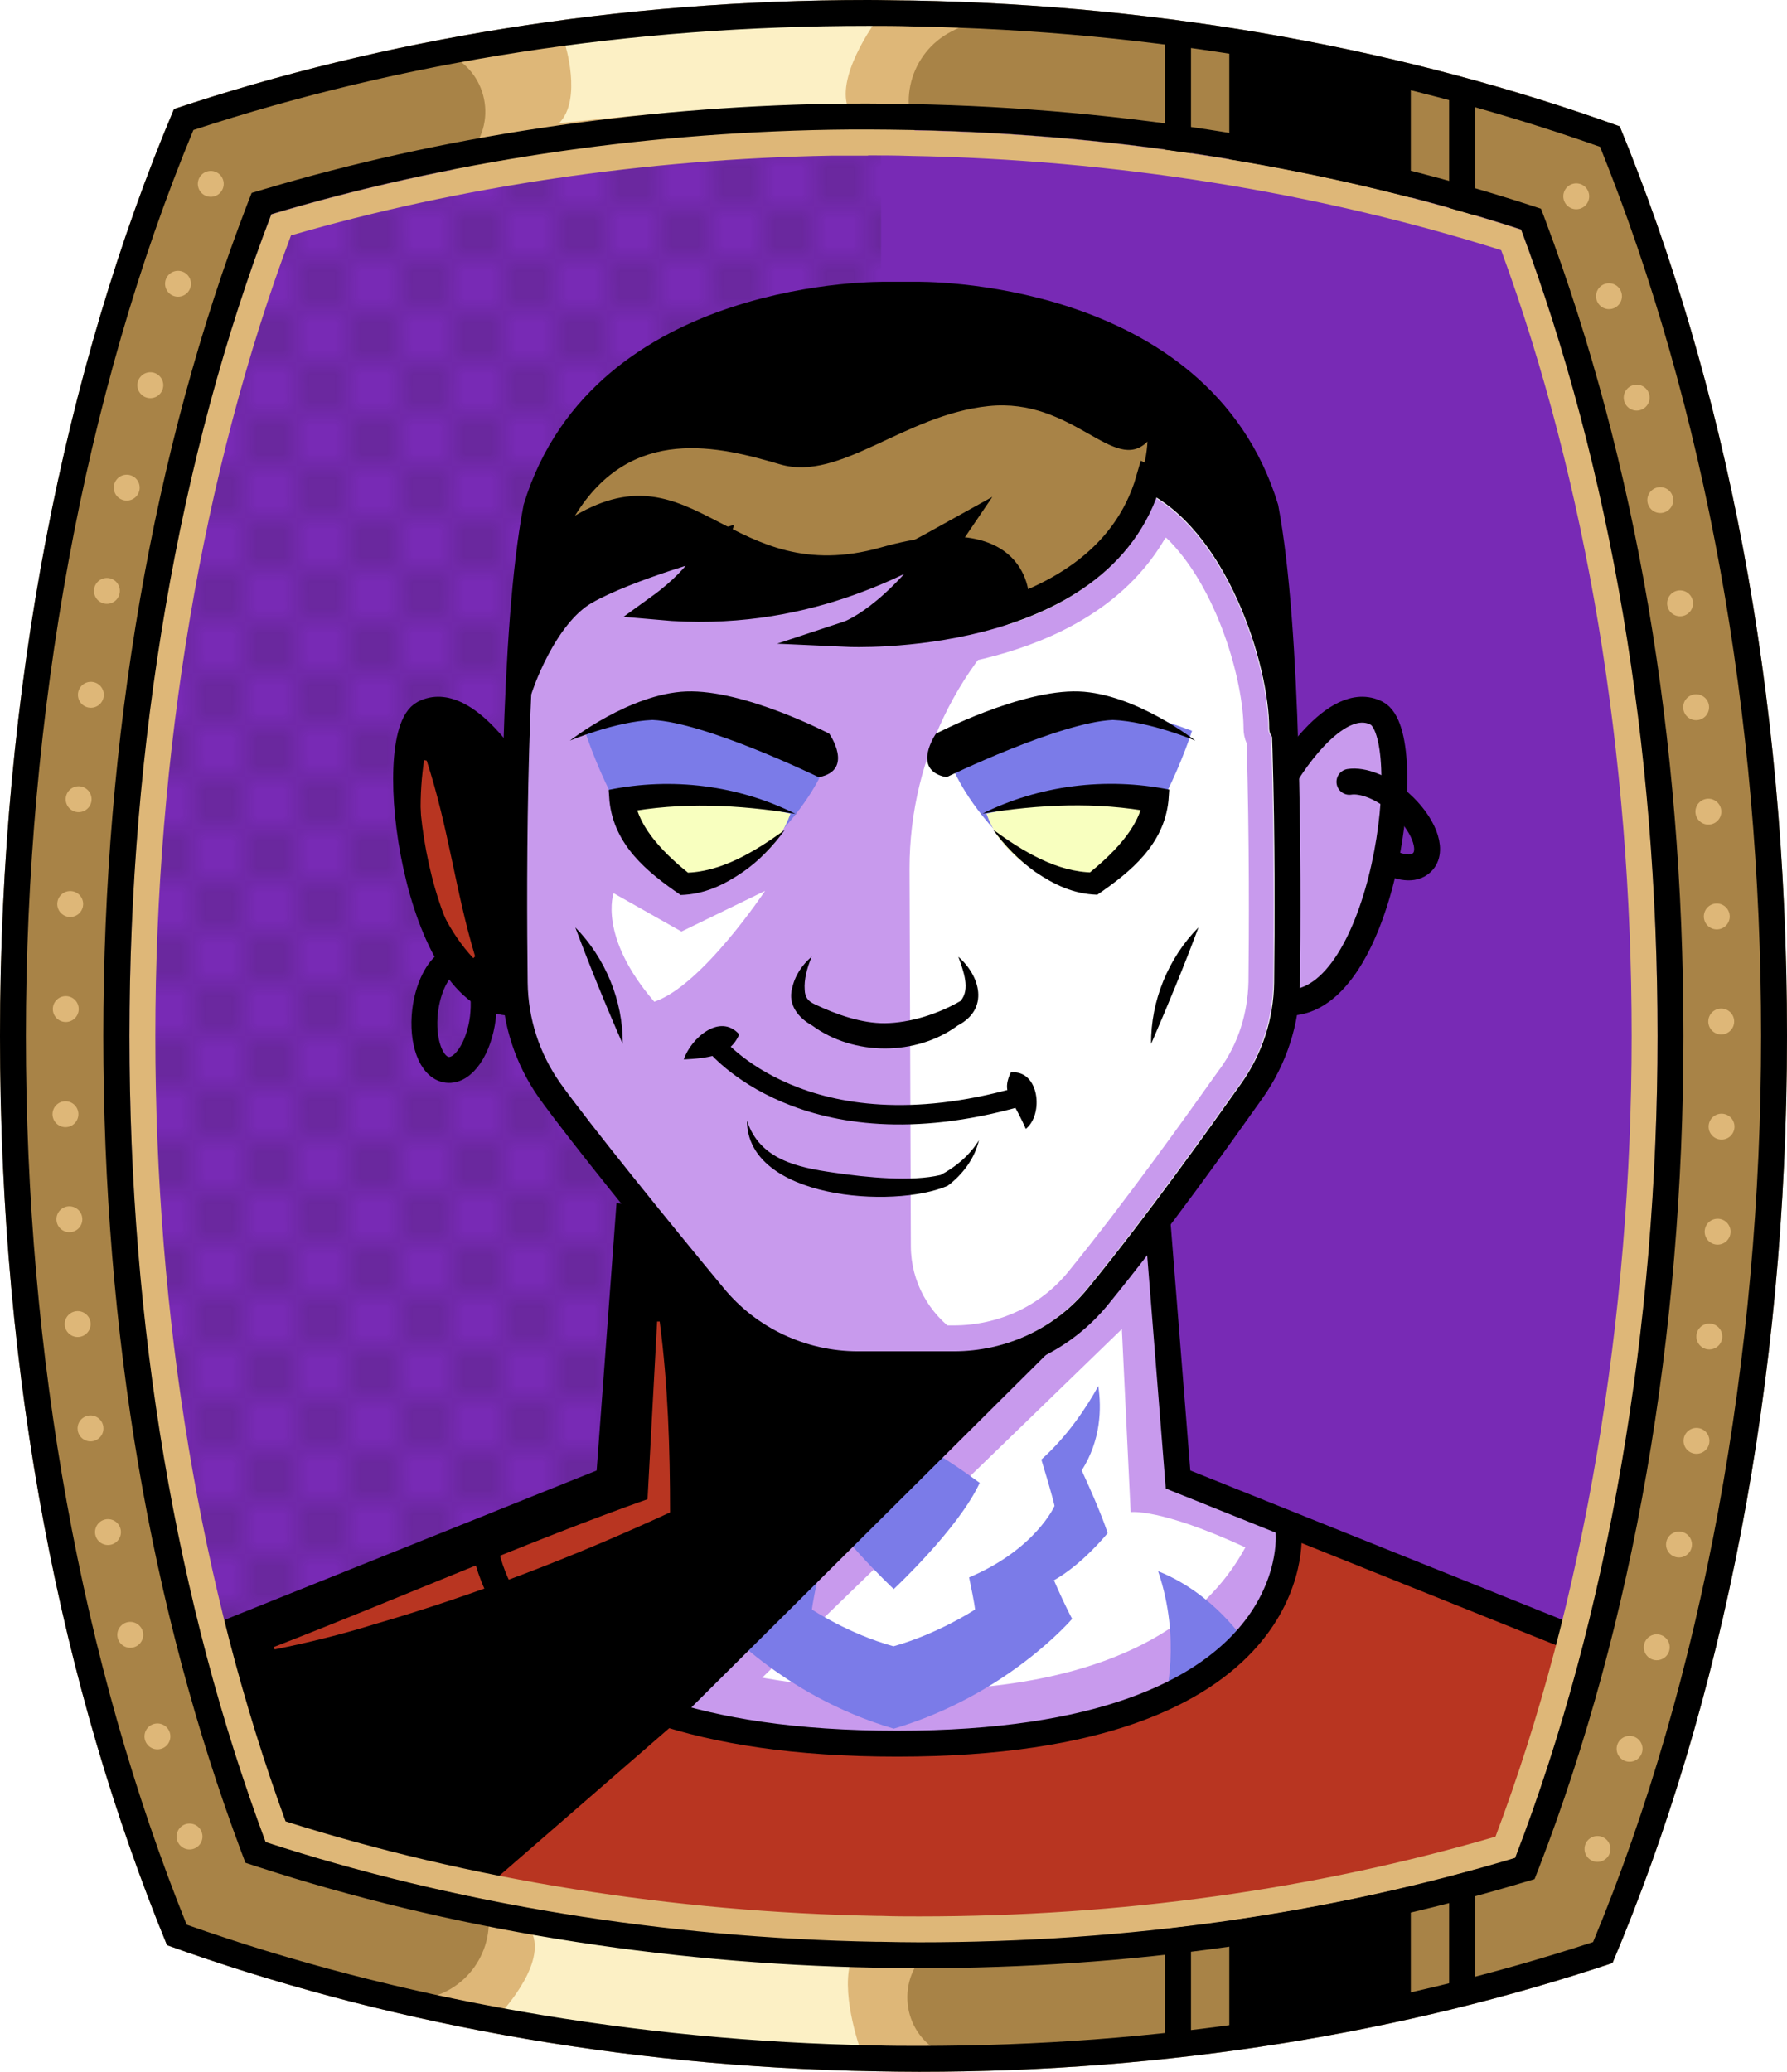 <?xml version="1.0" encoding="UTF-8"?><svg id="Capa_2" xmlns="http://www.w3.org/2000/svg" xmlns:xlink="http://www.w3.org/1999/xlink" viewBox="0 0 69.02 80"><defs><style>.cls-1{fill:#c89aed;}.cls-2{fill:#fff;}.cls-3{fill:#f8ffbf;}.cls-4{fill:#7b7be8;}.cls-5{fill:#a88347;}.cls-6{fill:#782ab5;}.cls-7,.cls-8,.cls-9{stroke:#000;stroke-miterlimit:10;}.cls-7,.cls-8,.cls-9,.cls-10,.cls-11,.cls-12{fill:none;}.cls-8,.cls-10{stroke-linecap:round;}.cls-9{stroke-width:.75px;}.cls-10{stroke:#deb778;stroke-dasharray:0 0 0 4.06;stroke-linejoin:round;}.cls-13{fill:url(#USGS_19_Inundación_de_tierra);}.cls-14{fill:#deb778;}.cls-12{stroke:#1d1d1b;stroke-dasharray:0 0 2 2;stroke-width:.3px;}.cls-15{fill:#fcf0c5;}.cls-16{fill:#b83521;}</style><pattern id="USGS_19_Inundación_de_tierra" x="0" y="0" width="72" height="72" patternTransform="translate(-164.48 -16207) rotate(-90)" patternUnits="userSpaceOnUse" viewBox="0 0 72 72"><g><rect class="cls-11" width="72" height="72"/><g><line class="cls-12" x1="71" y1="71" x2="144.44" y2="71"/><line class="cls-12" x1="71" y1="67" x2="144.44" y2="67"/><line class="cls-12" x1="71" y1="63" x2="144.44" y2="63"/><line class="cls-12" x1="71" y1="59" x2="144.44" y2="59"/><line class="cls-12" x1="71" y1="55" x2="144.44" y2="55"/><line class="cls-12" x1="71" y1="51" x2="144.44" y2="51"/><line class="cls-12" x1="71" y1="47" x2="144.44" y2="47"/><line class="cls-12" x1="71" y1="43" x2="144.44" y2="43"/><line class="cls-12" x1="71" y1="39" x2="144.44" y2="39"/><line class="cls-12" x1="71" y1="35" x2="144.44" y2="35"/><line class="cls-12" x1="71" y1="31" x2="144.44" y2="31"/><line class="cls-12" x1="71" y1="27" x2="144.44" y2="27"/><line class="cls-12" x1="71" y1="23" x2="144.44" y2="23"/><line class="cls-12" x1="71" y1="19" x2="144.44" y2="19"/><line class="cls-12" x1="71" y1="15" x2="144.44" y2="15"/><line class="cls-12" x1="71" y1="11" x2="144.44" y2="11"/><line class="cls-12" x1="71" y1="7" x2="144.44" y2="7"/><line class="cls-12" x1="71" y1="3" x2="144.44" y2="3"/></g><g><line class="cls-12" x1="-1" y1="71" x2="72.44" y2="71"/><line class="cls-12" x1="-1" y1="67" x2="72.44" y2="67"/><line class="cls-12" x1="-1" y1="63" x2="72.44" y2="63"/><line class="cls-12" x1="-1" y1="59" x2="72.44" y2="59"/><line class="cls-12" x1="-1" y1="55" x2="72.44" y2="55"/><line class="cls-12" x1="-1" y1="51" x2="72.44" y2="51"/><line class="cls-12" x1="-1" y1="47" x2="72.44" y2="47"/><line class="cls-12" x1="-1" y1="43" x2="72.44" y2="43"/><line class="cls-12" x1="-1" y1="39" x2="72.44" y2="39"/><line class="cls-12" x1="-1" y1="35" x2="72.44" y2="35"/><line class="cls-12" x1="-1" y1="31" x2="72.44" y2="31"/><line class="cls-12" x1="-1" y1="27" x2="72.44" y2="27"/><line class="cls-12" x1="-1" y1="23" x2="72.44" y2="23"/><line class="cls-12" x1="-1" y1="19" x2="72.44" y2="19"/><line class="cls-12" x1="-1" y1="15" x2="72.44" y2="15"/><line class="cls-12" x1="-1" y1="11" x2="72.44" y2="11"/><line class="cls-12" x1="-1" y1="7" x2="72.44" y2="7"/><line class="cls-12" x1="-1" y1="3" x2="72.44" y2="3"/><line class="cls-12" x1="1.04" y1="69" x2="74.48" y2="69"/><line class="cls-12" x1="1.04" y1="65" x2="74.48" y2="65"/><line class="cls-12" x1="1.04" y1="61" x2="74.48" y2="61"/><line class="cls-12" x1="1.04" y1="57" x2="74.48" y2="57"/><line class="cls-12" x1="1.04" y1="53" x2="74.48" y2="53"/><line class="cls-12" x1="1.04" y1="49" x2="74.48" y2="49"/><line class="cls-12" x1="1.04" y1="45" x2="74.48" y2="45"/><line class="cls-12" x1="1.04" y1="41" x2="74.48" y2="41"/><line class="cls-12" x1="1.04" y1="37" x2="74.48" y2="37"/><line class="cls-12" x1="1.04" y1="33" x2="74.48" y2="33"/><line class="cls-12" x1="1.04" y1="29" x2="74.48" y2="29"/><line class="cls-12" x1="1.04" y1="25" x2="74.48" y2="25"/><line class="cls-12" x1="1.04" y1="21" x2="74.48" y2="21"/><line class="cls-12" x1="1.04" y1="17" x2="74.48" y2="17"/><line class="cls-12" x1="1.04" y1="13" x2="74.48" y2="13"/><line class="cls-12" x1="1.04" y1="9" x2="74.48" y2="9"/><line class="cls-12" x1="1.04" y1="5" x2="74.48" y2="5"/><line class="cls-12" x1="1.04" y1="1" x2="74.48" y2="1"/></g><g><line class="cls-12" x1="-73" y1="71" x2=".44" y2="71"/><line class="cls-12" x1="-73" y1="67" x2=".44" y2="67"/><line class="cls-12" x1="-73" y1="63" x2=".44" y2="63"/><line class="cls-12" x1="-73" y1="59" x2=".44" y2="59"/><line class="cls-12" x1="-73" y1="55" x2=".44" y2="55"/><line class="cls-12" x1="-73" y1="51" x2=".44" y2="51"/><line class="cls-12" x1="-73" y1="47" x2=".44" y2="47"/><line class="cls-12" x1="-73" y1="43" x2=".44" y2="43"/><line class="cls-12" x1="-73" y1="39" x2=".44" y2="39"/><line class="cls-12" x1="-73" y1="35" x2=".44" y2="35"/><line class="cls-12" x1="-73" y1="31" x2=".44" y2="31"/><line class="cls-12" x1="-73" y1="27" x2=".44" y2="27"/><line class="cls-12" x1="-73" y1="23" x2=".44" y2="23"/><line class="cls-12" x1="-73" y1="19" x2=".44" y2="19"/><line class="cls-12" x1="-73" y1="15" x2=".44" y2="15"/><line class="cls-12" x1="-73" y1="11" x2=".44" y2="11"/><line class="cls-12" x1="-73" y1="7" x2=".44" y2="7"/><line class="cls-12" x1="-73" y1="3" x2=".44" y2="3"/><line class="cls-12" x1="-70.96" y1="69" x2="2.48" y2="69"/><line class="cls-12" x1="-70.96" y1="65" x2="2.48" y2="65"/><line class="cls-12" x1="-70.96" y1="61" x2="2.48" y2="61"/><line class="cls-12" x1="-70.96" y1="57" x2="2.48" y2="57"/><line class="cls-12" x1="-70.96" y1="53" x2="2.48" y2="53"/><line class="cls-12" x1="-70.96" y1="49" x2="2.48" y2="49"/><line class="cls-12" x1="-70.96" y1="45" x2="2.48" y2="45"/><line class="cls-12" x1="-70.96" y1="41" x2="2.48" y2="41"/><line class="cls-12" x1="-70.96" y1="37" x2="2.48" y2="37"/><line class="cls-12" x1="-70.96" y1="33" x2="2.48" y2="33"/><line class="cls-12" x1="-70.96" y1="29" x2="2.48" y2="29"/><line class="cls-12" x1="-70.96" y1="25" x2="2.48" y2="25"/><line class="cls-12" x1="-70.96" y1="21" x2="2.48" y2="21"/><line class="cls-12" x1="-70.96" y1="17" x2="2.48" y2="17"/><line class="cls-12" x1="-70.96" y1="13" x2="2.48" y2="13"/><line class="cls-12" x1="-70.96" y1="9" x2="2.48" y2="9"/><line class="cls-12" x1="-70.96" y1="5" x2="2.48" y2="5"/><line class="cls-12" x1="-70.96" y1="1" x2="2.48" y2="1"/></g></g></pattern></defs><g id="BG"><g><path class="cls-6" d="M64.02,40c0,11.47-1.89,22.39-5.5,31.74-7.2,2.16-14.94,3.26-23.02,3.26-.49,0-.98-.01-1.47-.02h-.17c-8.18-.15-16.29-1.47-23.6-3.85-3.45-9.22-5.26-19.93-5.26-31.13s1.89-22.38,5.48-31.73c6.73-2.01,14.13-3.13,21.6-3.26,.48-.01,.97-.01,1.45-.01,.54,0,1.08,.01,1.63,.02,8.16,.15,16.27,1.47,23.59,3.84,3.46,9.24,5.27,19.95,5.27,31.14Z"/><path class="cls-13" d="M34.03,5.59V74.98h-.17c-8.18-.15-16.29-1.47-23.6-3.85-3.45-9.22-5.26-19.93-5.26-31.13s1.89-22.38,5.48-31.73c6.73-2.01,14.13-3.13,21.6-3.26,.65,.16,1.3,.36,1.95,.58Z"/></g></g><g id="Characters"><g><path class="cls-16" d="M60.68,63.61l-2.09,7.97s-27.38,8.19-48.78-.83c-1.26-6.09-1.68-7.45-1.68-7.45l10.23-4.25,5.19-2.15,.84-10.49s-4.41-4.51-4.41-7.87c-2.41-.31-3.98-4.51-4.19-7.44-.21-2.94,.1-6.51,4.19-1.26,.74-9.55,.53-17.1,11.33-18.25,10.7-1.16,16.89,3.25,17.94,9.54,.84,6.4,.42,8.5,.42,8.5,0,0,2.52-3.15,3.57-2.41,1.04,.73,.84,11.11-3.78,11.43-.31,2.73-3.46,7.45-4.93,8.91,.73,7.35,1.05,9.55,1.05,9.55l4.55,1.96,10.55,4.54Z"/><path class="cls-1" d="M49.46,38.65c-.31,2.73-3.46,7.45-4.93,8.91,.73,7.35,1.05,9.55,1.05,9.55l4.55,1.96c-.53,1.63-1.27,3.48-2.18,4.81-2.07,3-10.04,3.82-13.56,3.51-3.51-.31-10.13-.93-13.03-3.41-1.76-1.51-2.61-3.55-3-4.93l5.19-2.15,.84-10.49s-4.41-4.51-4.41-7.87c-2.41-.31-3.98-4.51-4.19-7.44-.21-2.94,.1-6.51,4.19-1.26,.12-1.49,.21-2.94,.32-4.32,0,0,0,0,0,0,.62-7.43,1.9-12.95,11.01-13.92,10.7-1.16,16.89,3.25,17.94,9.54,.16,1.24,.28,2.32,.36,3.25,.33,3.88,.06,5.25,.06,5.25,0,0,2.52-3.15,3.57-2.41,1.04,.73,.84,11.11-3.78,11.43Z"/><path class="cls-2" d="M43.33,51.32l-13.89,13.46s14.4,2.81,18.66-5.03c-3.32-1.53-4.43-1.36-4.43-1.36l-.34-7.07Z"/><path class="cls-2" d="M40.86,22.45c1.18-.83,2.43-2.01,3.62-3.67,5.22,3.51,5.22,12.97,5.22,12.97,0,0,.27,7.47-.63,9.28s-6.03,9.82-8.38,10.81c-.02,0-.05,.02-.07,.03-2.59,1.07-5.43-.95-5.44-3.75l-.05-14.56c-.01-4.41,2.12-8.55,5.72-11.09Z"/><path d="M49.61,24.38c-1.08-1.43-3.13-4.03-5.15-5.87-1.5,3.59-4.92,5.51-11.09,5.84,1.92-1,2.75-3,2.75-3-4.26,2-10.1,1.84-10.1,1.84l1.26-2.17s-1.84,.58-3.76,1.25c-1.33,.47-2.59,2.21-3.22,3.24,.62-7.43,1.9-12.95,11.01-13.92,10.7-1.16,16.89,3.25,17.94,9.54,.16,1.24,.28,2.32,.36,3.25Z"/><path class="cls-5" d="M39.75,23.12s.07-3.62-5.73-1.98-7.17-3.96-11.81-1.23c2.18-3.55,5.6-2.66,7.92-1.98s4.78-1.91,8.05-2.25,4.85,2.66,6.14,1.37c-.2,3.69-4.57,6.07-4.57,6.07Z"/><path class="cls-4" d="M31.92,29.43s-.36,1.14-1.71,2.63-3.63,1.92-3.63,1.92c0,0-2.35-2.06-2.99-3.34s-1-2.42-1-2.42c0,0,2.42-.92,3.77-1s5.55,2.21,5.55,2.21Z"/><path class="cls-3" d="M30.53,31.42s-4.71-1.09-6.55-.34c1.63,2.72,2.86,3.13,2.86,3.13,0,0,2.8-.27,3.69-2.79Z"/><path class="cls-4" d="M36.71,29.43s.36,1.14,1.71,2.63,3.63,1.92,3.63,1.92c0,0,2.35-2.06,2.99-3.34s1-2.42,1-2.42c0,0-2.42-.92-3.77-1s-5.55,2.21-5.55,2.21Z"/><path class="cls-3" d="M38.1,31.42s4.71-1.09,6.55-.34c-1.63,2.72-2.86,3.13-2.86,3.13,0,0-2.8-.27-3.69-2.79Z"/><path class="cls-4" d="M40.71,61.03c.46,1.05,.7,1.48,.7,1.48,0,0-2.52,2.95-6.89,4.24-4.37-1.28-6.89-4.24-6.89-4.24,0,0,.24-.43,.7-1.48-1.12-.63-2.09-1.83-2.09-1.83,0,0,.19-.66,1-2.42-.73-1.16-.77-2.38-.64-3.26,.42,.77,1.18,1.93,2.2,2.84-.43,1.4-.51,1.79-.51,1.79,0,0,.73,1.67,3.3,2.76-.23,1.09-.23,1.24-.23,1.24,0,0,1.41,.94,3.15,1.42,1.74-.49,3.15-1.42,3.15-1.42,0,0,0-.15-.23-1.24,2.57-1.09,3.3-2.76,3.3-2.76,0,0-.08-.39-.51-1.79,1.02-.91,1.78-2.07,2.2-2.84,.13,.87,.1,2.09-.64,3.26,.81,1.76,1,2.42,1,2.42,0,0-.97,1.21-2.09,1.83Z"/><path class="cls-4" d="M48.09,63.4s-1.18-1.86-3.36-2.73c.91,2.68,.27,4.91,.27,4.91l3.09-2.18Z"/><path class="cls-4" d="M34.9,55.42c-.15-.08-.27-.14-.38-.18-.11,.04-.23,.11-.38,.18-.65,.32-1.67,.91-2.94,1.84,.82,1.77,3.3,4.08,3.32,4.1,.02-.02,2.5-2.33,3.32-4.1-1.27-.94-2.3-1.52-2.94-1.84Z"/><path d="M41.05,51.67l-14.81,14.72-7.98,6.93-7.89-2.12-2.24-7.9,15.42-6.4,.96-10.8s3.27,5.19,5.19,5.87,7.79,.87,11.35-.29Z"/><path class="cls-16" d="M25.48,51.03c.32,2.44,.4,4.91,.4,7.37-3.71,1.71-7.53,3.19-11.46,4.33-1.25,.39-2.52,.7-3.81,.96,0,0-.04-.09-.04-.09,4.72-1.83,9.94-4.12,14.44-5.71,0,0,.37-6.86,.37-6.86h.1Z"/><path d="M20.2,30.17s-2.55-3.43-3.83-2.62-.41,10.97,3.7,11.31c-.2-4.11,.13-8.68,.13-8.68Z"/><path class="cls-16" d="M16.48,29.37c.86,2.65,1.1,5,1.87,7.56,0,0-.07,.07-.07,.07-.93-1-1.53-2.27-1.82-3.6-.26-1.34-.28-2.71-.08-4.05l.1,.02h0Z"/><path class="cls-1" d="M45.05,20.77c1.99,1.93,2.98,5.57,2.98,7.36,0,.19,.04,.39,.12,.57,.11,3.76,.09,7.38,.07,9.22-.03,1.22-.4,2.37-1.07,3.31l-.09,.12c-1.23,1.73-3.51,4.94-5.81,7.77-1.07,1.31-2.68,2.06-4.42,2.06h-3.7c-1.72,0-3.33-.76-4.42-2.08-4.03-4.89-5.63-6.98-6.27-7.86-.68-.96-1.05-2.11-1.07-3.32-.04-2.84-.05-7.02,.12-10.9,.23-.67,.68-1.66,1.23-2.32l1.26,.11,1.33,.12c.37,.03,.74,.06,1.1,.07l-1.8,.6,5.35,.26,2.69,.13c.05,0,.24,.01,.54,.01,2.17,0,9.04-.4,11.82-5.23m-.37-1.55c-2.04,5.4-9.44,5.78-11.46,5.78-.27,0-.45,0-.49,0l-2.69-.13,2.56-.85s.97-.36,2.33-1.84c-1.9,.91-4.53,1.84-7.87,1.84-.53,0-1.07-.02-1.64-.07l-1.33-.12,1.08-.79c.6-.43,1.02-.84,1.32-1.19-1.1,.35-2.67,.89-3.62,1.43-1.46,.84-2.31,3.44-2.32,3.47,0,.02-.02,.03-.03,.04-.18,3.96-.17,8.26-.13,11.16,.02,1.41,.45,2.75,1.25,3.88,.89,1.24,3.01,3.91,6.31,7.92,1.28,1.55,3.17,2.44,5.19,2.44h3.7c2.04,0,3.92-.88,5.19-2.43,2.29-2.82,4.52-5.95,5.85-7.82l.08-.11c.8-1.13,1.23-2.47,1.26-3.88,.03-2.5,.03-6.04-.08-9.51-.06-.08-.11-.18-.11-.3,0-2.36-1.46-7.14-4.35-8.91h0Z"/><path class="cls-2" d="M23.7,34.49l2.62,1.48,3.23-1.57s-2.44,3.67-4.28,4.28c-2.18-2.53-1.57-4.19-1.57-4.19Z"/><path d="M20.96,63.4s1.18-1.86,3.36-2.73c-.91,2.68-.27,4.91-.27,4.91l-3.09-2.18Z"/><path class="cls-7" d="M36.84,52.68c2.16,0,4.21-.95,5.57-2.62,2.35-2.88,4.6-6.05,5.95-7.95,.86-1.22,1.33-2.66,1.35-4.16,.05-4.3,.06-13.63-.83-18.34-2.58-8.43-13.49-8.23-13.49-8.23h-1.19s-10.91-.2-13.49,8.23c-.9,4.71-.88,14.04-.83,18.34,.02,1.5,.49,2.94,1.35,4.16,1.16,1.62,4.21,5.38,6.33,7.94,1.37,1.67,3.42,2.63,5.58,2.63h3.71Z"/><polyline class="cls-7" points="24.31 46.5 23.52 57.13 6.7 63.88"/><polyline class="cls-7" points="44.71 47.22 45.5 57.13 63.37 64.3"/><path d="M37.01,36.94c.85,.74,1.21,2.02-.02,2.66-1.6,1.18-4.02,1.18-5.62,0-.53-.29-.94-.8-.78-1.42,.11-.52,.4-.93,.76-1.24-.18,.44-.3,.88-.27,1.28,.01,.3,.14,.44,.37,.55,.86,.41,1.84,.75,2.73,.74,.95-.01,2.05-.35,2.92-.86,.39-.45,.11-1.16-.09-1.72h0Z"/><path d="M31.62,30.01s-4.36-2.12-6.42-2.21c-1.45,.06-3.19,.8-3.19,.8,0,0,2.32-1.82,4.5-1.9,2.25-.08,5.52,1.63,5.52,1.63,0,0,.98,1.41-.4,1.68Z"/><path d="M36.56,30.01s4.36-2.12,6.42-2.21c1.45,.06,3.19,.8,3.19,.8,0,0-2.32-1.82-4.5-1.9-2.25-.08-5.52,1.63-5.52,1.63,0,0-.98,1.41,.4,1.68Z"/><path d="M30.75,31.43c-2.22-.36-4.44-.47-6.63-.05,0,0,.4-.51,.4-.51,.14,1.14,1.24,2.18,2.14,2.9,0,0-.22-.07-.22-.07,1.41-.01,2.73-.83,3.87-1.65-.45,.62-.99,1.19-1.63,1.63-.72,.49-1.46,.85-2.39,.88-1.29-.88-2.57-1.92-2.75-3.63,0,0-.03-.43-.03-.43,2.44-.5,5.02-.18,7.24,.94h0Z"/><path d="M37.92,31.43c2.21-1.11,4.8-1.43,7.24-.94,0,0-.03,.43-.03,.43-.18,1.71-1.47,2.75-2.75,3.63-.93-.03-1.66-.39-2.39-.88-.63-.45-1.18-1.01-1.63-1.63,1.14,.83,2.46,1.64,3.87,1.65,0,0-.22,.07-.22,.07,.89-.72,1.99-1.76,2.14-2.9,0,0,.4,.51,.4,.51-2.19-.42-4.41-.31-6.63,.05h0Z"/><path d="M26.41,40.91c.27-.81,1.39-1.81,2.14-.97-.35,.86-1.28,.92-2.14,.97h0Z"/><path class="cls-9" d="M27.61,40.32s3.46,4.36,11.69,2.05"/><path d="M39.04,41.41c1.11-.11,1.28,1.63,.58,2.18-.19-.44-.35-.7-.5-1.01-.13-.32-.39-.51-.08-1.17h0Z"/><path d="M28.85,43.27c.49,1.51,1.96,1.81,3.35,2.01,1.29,.19,3.01,.36,4.13,.09,.57-.3,1.11-.74,1.48-1.34-.16,.69-.62,1.32-1.21,1.76-2.09,.9-7.74,.51-7.75-2.52h0Z"/><path d="M22.22,35.81c1.16,1.18,1.85,2.84,1.83,4.5-.65-1.48-1.26-2.98-1.83-4.5h0Z"/><path d="M46.29,35.81c-.57,1.53-1.19,3.02-1.83,4.5-.02-1.66,.67-3.33,1.83-4.5h0Z"/><path class="cls-7" d="M19.93,30.02s-1.93-3.32-3.56-2.48-.3,11.24,3.44,11.18"/><path class="cls-8" d="M18.67,38.52c.02,.24,.01,.51-.02,.78-.15,1.19-.76,2.09-1.38,2.01s-.99-1.1-.85-2.28c.11-.89,.48-1.62,.92-1.89"/><path class="cls-7" d="M49.61,30.02s1.93-3.32,3.56-2.48,.3,11.24-3.44,11.18"/><path class="cls-8" d="M53.53,33.24c.65,.32,1.14,.35,1.43,.02,.41-.47,0-1.48-.89-2.27-.67-.59-1.44-.88-1.95-.8"/><path class="cls-8" d="M20.07,26.58s.9-2.8,2.55-3.74,4.99-1.85,4.99-1.85c0,0-.35,1.15-2.15,2.45,5.54,.5,9.39-1.75,11.28-2.8-2.2,3.25-3.99,3.84-3.99,3.84,0,0,9.79,.45,11.63-5.99,3.44,1.6,5.14,7.04,5.14,9.64"/><path class="cls-8" d="M18.69,59.35s.08,7.98,15.96,7.98,15.12-8.13,15.12-8.13"/></g></g><g id="Frame"><path class="cls-5" d="M62.56,4.88C54.4,1.94,45.12,.2,35.25,.02c-.57-.01-1.15-.02-1.72-.02C23.88,0,14.77,1.52,6.72,4.21,2.49,14.22,0,26.6,0,40s2.39,25.22,6.45,35.11c8.16,2.94,17.45,4.69,27.32,4.87,.58,.01,1.15,.02,1.73,.02,9.63,0,18.73-1.51,26.78-4.2,4.24-10.01,6.74-22.39,6.74-35.8s-2.4-25.24-6.46-35.12Zm-4.04,66.86c-7.2,2.16-14.94,3.26-23.02,3.26-.49,0-.98-.01-1.47-.02h-.17c-8.18-.15-16.29-1.47-23.6-3.85-3.45-9.22-5.26-19.93-5.26-31.13s1.89-22.38,5.48-31.73c6.73-2.01,14.13-3.13,21.6-3.26,.48-.01,.97-.01,1.45-.01,.54,0,1.08,.01,1.63,.02,8.16,.15,16.27,1.47,23.59,3.84,3.46,9.24,5.27,19.95,5.27,31.14s-1.89,22.39-5.5,31.74Z"/><path class="cls-14" d="M17.21,2.06h0c1.63,.63,2.06,2.75,.81,3.97l-1.26,1.22s8.35-2.37,18.84-1.69h0c-1-1.49-.45-3.52,1.14-4.34l1-.51S28.26-.43,17.21,2.06Z"/><path class="cls-15" d="M21.81,1.66s.7,2.18-.22,3.1c3.77-.41,7.98-.74,11.12-.74-.33-1.33,1.26-3.4,1.26-3.4,0,0-6.17-.26-12.16,1.03Z"/><path class="cls-14" d="M36.25,79.21h0c-1.52-.87-1.62-3.03-.2-4.04l1.43-1.02s-8.61,1.07-18.88-1.19h0c.76,1.63-.09,3.55-1.79,4.11l-1.07,.36s9.19,2.56,20.5,1.78Z"/><path class="cls-15" d="M19.28,77.8s1.76-1.83,1.3-3.09c4.43,.69,9.11,1.14,12.25,1.14-.33,1.33,.44,3.4,.44,3.4,0,0-8-.16-13.99-1.45Z"/><polygon points="47.48 1.77 47.48 6.73 54.49 8.44 54.49 2.62 47.48 1.77"/><line class="cls-7" x1="45.5" y1="1.23" x2="45.5" y2="6.29"/><line class="cls-7" x1="56.47" y1="3.67" x2="56.47" y2="8.73"/><polygon points="47.48 78.74 47.48 73.78 54.49 72.07 54.49 77.88 47.48 78.74"/><line class="cls-7" x1="45.5" y1="79.28" x2="45.5" y2="74.21"/><line class="cls-7" x1="56.47" y1="76.84" x2="56.47" y2="71.77"/><path d="M33.53,1c.56,0,1.14,0,1.7,.02,9.39,.17,18.33,1.74,26.57,4.65,4.07,10.08,6.22,21.94,6.22,34.33s-2.24,24.79-6.49,34.99c-8.12,2.66-16.87,4.01-26.03,4.01-.56,0-1.12,0-1.71-.02-9.25-.17-18.42-1.78-26.58-4.66C3.15,64.25,1,52.39,1,40S3.23,15.21,7.47,5.02C15.6,2.35,24.37,1,33.53,1m0-1C23.88,0,14.77,1.52,6.72,4.21,2.49,14.22,0,26.6,0,40s2.39,25.22,6.45,35.11c8.16,2.94,17.45,4.69,27.32,4.87,.58,.01,1.15,.02,1.73,.02,9.63,0,18.73-1.51,26.78-4.2,4.24-10.01,6.74-22.39,6.74-35.8s-2.4-25.24-6.46-35.12C54.4,1.94,45.12,.2,35.25,.02c-.57,0-1.15-.02-1.72-.02h0Z"/><path class="cls-14" d="M33.53,6c.52,0,1.04,0,1.61,.02,7.87,.14,15.75,1.4,22.84,3.64,3.3,9,5.04,19.47,5.04,30.34s-1.82,21.82-5.26,30.92c-6.98,2.04-14.47,3.08-22.26,3.08-.48,0-.97,0-1.47-.02h-.15c-7.89-.14-15.78-1.41-22.85-3.65-3.29-8.99-5.03-19.46-5.03-30.33s1.81-21.79,5.24-30.91c6.5-1.89,13.7-2.95,20.86-3.08,.47,0,.96,0,1.43,0m0-1c-.48,0-.97,0-1.45,.01-7.47,.13-14.87,1.25-21.6,3.26-3.59,9.35-5.48,20.26-5.48,31.73s1.81,21.91,5.26,31.13c7.31,2.38,15.42,3.7,23.6,3.85h.17c.49,.01,.98,.02,1.47,.02,8.08,0,15.82-1.1,23.02-3.26,3.61-9.35,5.5-20.27,5.5-31.74s-1.81-21.9-5.27-31.14c-7.32-2.37-15.43-3.69-23.59-3.84-.55,0-1.09-.02-1.63-.02h0Z"/><path d="M33.53,5c.54,0,1.08,.01,1.63,.02,8.16,.15,16.27,1.47,23.59,3.84,3.46,9.24,5.27,19.95,5.27,31.14s-1.89,22.39-5.5,31.74c-7.2,2.16-14.94,3.26-23.02,3.26-.49,0-.98-.01-1.47-.02h-.17c-8.18-.15-16.29-1.47-23.6-3.85-3.45-9.22-5.26-19.93-5.26-31.13s1.89-22.38,5.48-31.73c6.73-2.01,14.13-3.13,21.6-3.26,.48-.01,.97-.01,1.45-.01m0-1c-.49,0-.98,0-1.47,.01-7.51,.13-15.07,1.27-21.87,3.3l-.47,.14-.18,.46c-3.63,9.45-5.55,20.55-5.55,32.09s1.84,22.17,5.32,31.48l.17,.45,.46,.15c7.37,2.4,15.63,3.75,23.89,3.9h.19c.48,.01,.97,.02,1.47,.02,8.16,0,16-1.11,23.31-3.3l.47-.14,.18-.46c3.64-9.43,5.57-20.53,5.57-32.1s-1.84-22.17-5.33-31.49l-.17-.45-.46-.15c-7.39-2.39-15.65-3.74-23.88-3.89-.58-.01-1.12-.02-1.65-.02h0Z"/><path class="cls-10" d="M8.14,7.1s-12.66,32.94,0,66.06"/><path class="cls-10" d="M60.88,7.58s12.66,32.94,0,66.06"/></g></svg>